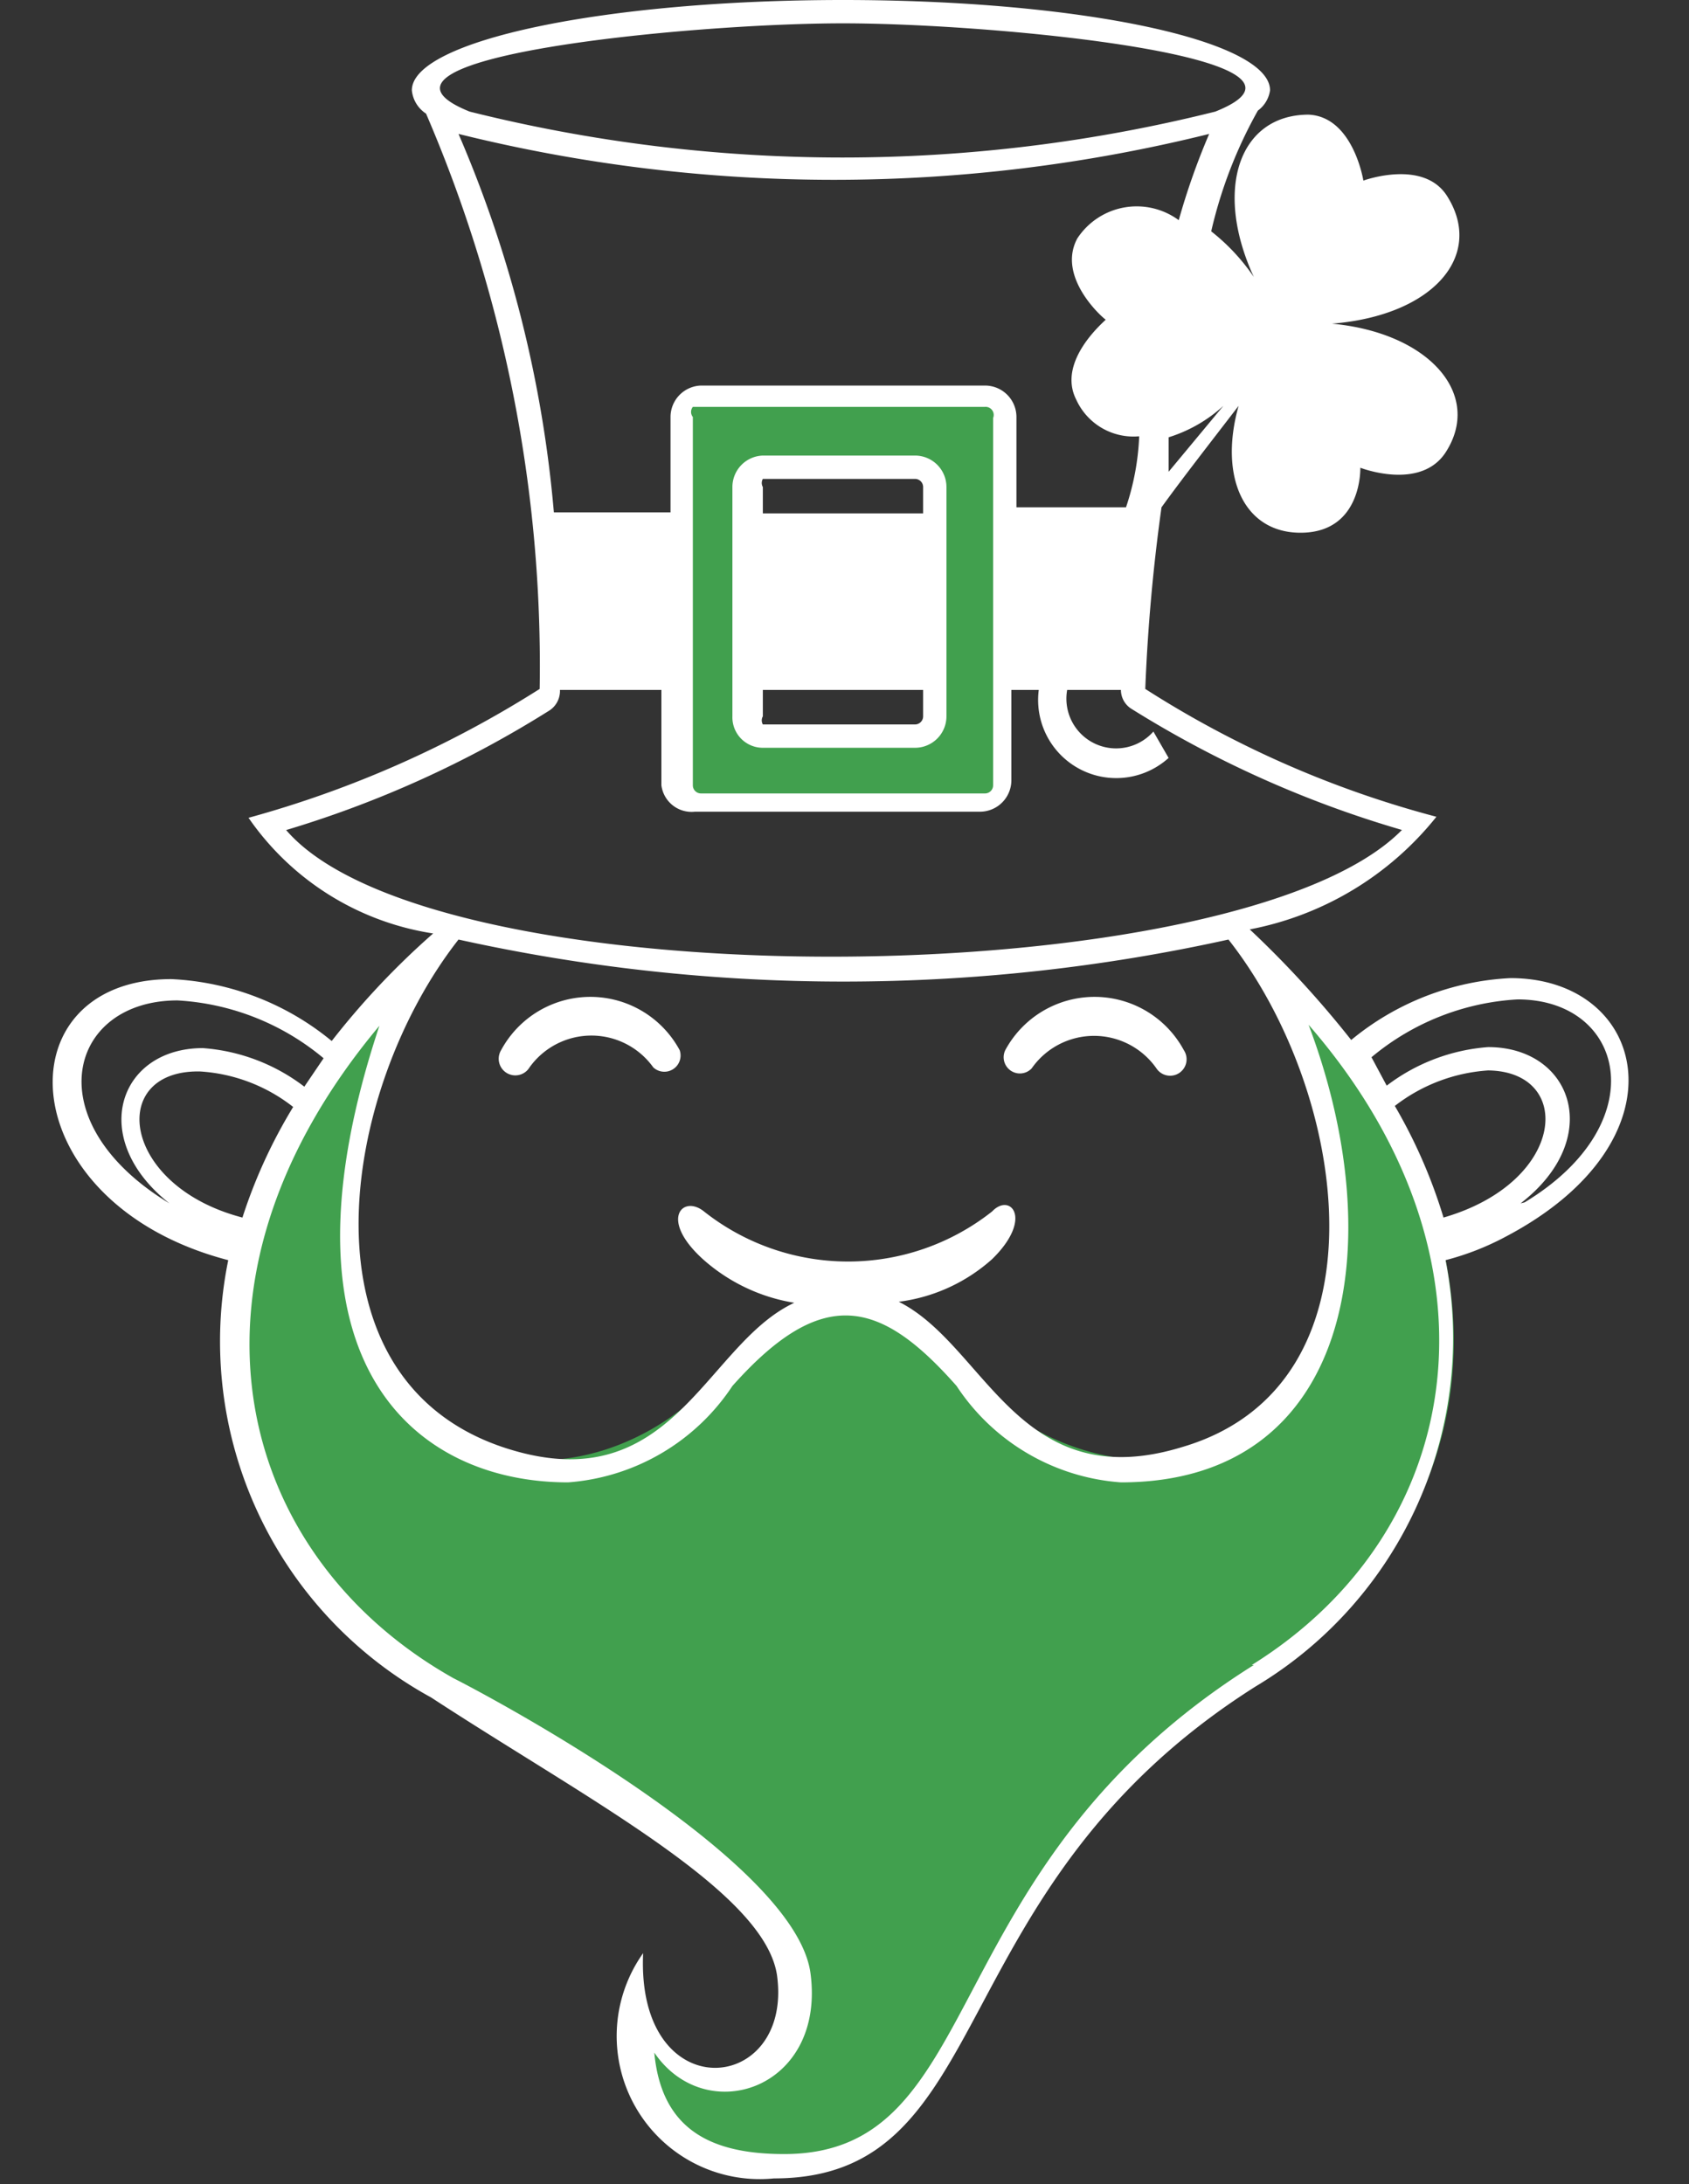 <svg xmlns="http://www.w3.org/2000/svg" viewBox="-0.52 0 16.65 21.525"><rect x="-0.52" y="0" width="16.65" height="21.525" fill="#333333" stroke="none"/><title>Depositphotos_84850228_03</title><g data-name="Layer 2"><g data-name="Layer 1"><g data-name="Layer 2"><g data-name="Layer 1-2"><path d="M6.39 7.94h2.8a.2.2 0 0 0 .19-.19V4.11a.2.2 0 0 0-.19-.19h-2.8a.19.19 0 0 0-.19.19v3.63a.19.19 0 0 0 .18.2zm.49-3.14A.19.19 0 0 1 7 4.6h1.5a.19.19 0 0 1 .19.19v2.27a.19.19 0 0 1-.19.19H7a.2.2 0 0 1-.19-.19z" fill="#41a04e"/><path d="M12 9.45c2 5.16-1.48 5.8-3 4.09-.82-.93-1.49-1.07-2.43 0-1.58 1.79-4.95.91-3-4.09-2.78 2.76-2.13 5.84.27 7.19 1.58 1 3.32 1.92 3.44 2.8.16 1.2-1.31 1.42-1.47.13a1.3 1.3 0 0 0 1.35 1.8c2.16 0 1.55-2.84 4.71-4.84 2.27-1.39 2.84-4.38.13-7.08z" fill="#41a04e"/><path d="M4.7 10.52a.75.75 0 0 1 1.22 0 .16.16 0 0 0 .26-.17 1 1 0 0 0-1.76 0 .16.16 0 0 0 .28.17z" fill="#fff"/><path d="M14.37 9.64a2.67 2.67 0 0 0-1.57.61 10 10 0 0 0-1-1.09 3.1 3.1 0 0 0 1.84-1.11 10.09 10.09 0 0 1-2.87-1.26A18 18 0 0 1 10.93 5c.21-.29.46-.61.76-1-.2.71.06 1.27.64 1.25s.56-.64.56-.64.59.23.84-.15c.37-.57-.16-1.18-1.12-1.27 1-.08 1.5-.67 1.14-1.25-.23-.38-.83-.16-.83-.16s-.1-.63-.54-.65c-.68 0-.94.73-.54 1.6a2 2 0 0 0-.42-.45 4.48 4.48 0 0 1 .46-1.19.3.3 0 0 0 .12-.2C12 .4 10.14 0 7.79 0S3.54.4 3.54.89a.31.31 0 0 0 .14.23A13.76 13.76 0 0 1 4.8 6.79a10.57 10.57 0 0 1-2.87 1.27A2.71 2.71 0 0 0 3.75 9.2a7.75 7.75 0 0 0-1 1.06 2.68 2.68 0 0 0-1.58-.61c-1.69 0-1.59 2.21.56 2.77a4 4 0 0 0 2 4.31c1.53 1 3.29 1.91 3.41 2.74.16 1.18-1.39 1.32-1.32-.22a1.41 1.41 0 0 0 1.29 2.22c2.23 0 1.6-2.86 4.75-4.85a4 4 0 0 0 1.87-4.2 2.67 2.67 0 0 0 .59-.23c1.81-.95 1.4-2.55.05-2.55zM11.54 4l-.54.65v-.34a1.43 1.43 0 0 0 .54-.31zM7.79.23c1.52 0 5 .34 3.67.87a15.15 15.15 0 0 1-7.35 0C2.79.57 6.27.23 7.79.23zM4 1.32a15.36 15.36 0 0 0 7.4 0 6.85 6.85 0 0 0-.3.85.7.7 0 0 0-1 .18c-.21.39.27.8.28.8s-.49.4-.29.79a.62.62 0 0 0 .62.36 2.5 2.5 0 0 1-.13.7H9.5v-.89a.31.31 0 0 0-.31-.31h-2.8a.31.31 0 0 0-.3.31v.94H4.94A12 12 0 0 0 4 1.32zm5.27 2.79v3.63a.08.08 0 0 1-.08.08h-2.8a.08.08 0 0 1-.08-.08V4.11a.08.08 0 0 1 0-.1h2.88a.08.08 0 0 1 .08.11zm-7 4.08A10.55 10.55 0 0 0 4.9 7a.23.23 0 0 0 .1-.2h1v.94a.3.3 0 0 0 .33.26h2.81a.31.31 0 0 0 .31-.31V6.8h.27a.77.77 0 0 0 1.28.67l-.15-.26A.49.49 0 0 1 10 6.8h.53a.22.22 0 0 0 .11.19 10.62 10.62 0 0 0 2.66 1.19c-1.6 1.63-9.54 1.7-11 0zM4 9.26a17.59 17.59 0 0 0 7.59 0c1.19 1.51 1.61 4.39-.45 5-1.62.5-1.94-1-2.8-1.43a1.7 1.7 0 0 0 .92-.42c.41-.4.18-.66 0-.47a2.29 2.29 0 0 1-2.84 0c-.21-.17-.45.08 0 .48a1.78 1.78 0 0 0 .89.42c-.88.41-1.19 1.95-2.82 1.44-2.11-.66-1.66-3.53-.49-5.02zm-2.77.6a2.46 2.46 0 0 1 1.44.57l-.19.28a1.87 1.87 0 0 0-1-.38c-.83 0-1.14.89-.33 1.53-1.32-.8-1-2 .08-2zm.22.7a1.65 1.65 0 0 1 .92.35 5.09 5.09 0 0 0-.5 1.09c-1.19-.31-1.33-1.44-.44-1.44zm10.39 5.85c-3.19 2-2.6 4.82-4.63 4.82-.72 0-1.21-.24-1.28-1 .51.75 1.69.36 1.54-.78s-3.24-2.77-3.52-2.91c-2.15-1.21-2.85-3.9-.73-6.43-1.1 3.31.34 4.5 1.86 4.5a2.13 2.13 0 0 0 1.62-.95c.89-1 1.46-.85 2.21 0a2.12 2.12 0 0 0 1.62.95c2.27 0 2.67-2.34 1.85-4.51 2 2.3 1.56 4.99-.56 6.31zM13.71 12a5.1 5.1 0 0 0-.48-1.1 1.68 1.68 0 0 1 .92-.35c.85.01.77 1.1-.44 1.45zm.76-.14c.83-.64.51-1.54-.32-1.54a1.88 1.88 0 0 0-1 .38l-.15-.28a2.46 2.46 0 0 1 1.44-.57c1.06 0 1.36 1.22.07 2z" fill="#fff"/><path d="M9.65 10.53a.75.75 0 0 1 1.23 0 .16.16 0 1 0 .27-.18 1 1 0 0 0-1.76 0 .16.16 0 0 0 .26.18z" fill="#fff"/><path d="M8.5 4.49H7a.31.31 0 0 0-.3.31v2.26a.3.3 0 0 0 .3.31h1.5a.31.31 0 0 0 .31-.31V4.8a.31.31 0 0 0-.31-.31zm.08 2.57a.08.08 0 0 1-.08.08H7a.08.08 0 0 1 0-.08V6.8h1.58zm0-2H7V4.8a.08.08 0 0 1 0-.08h1.5a.08.08 0 0 1 .08.08z" fill="#fff"/></g></g></g></g></svg>